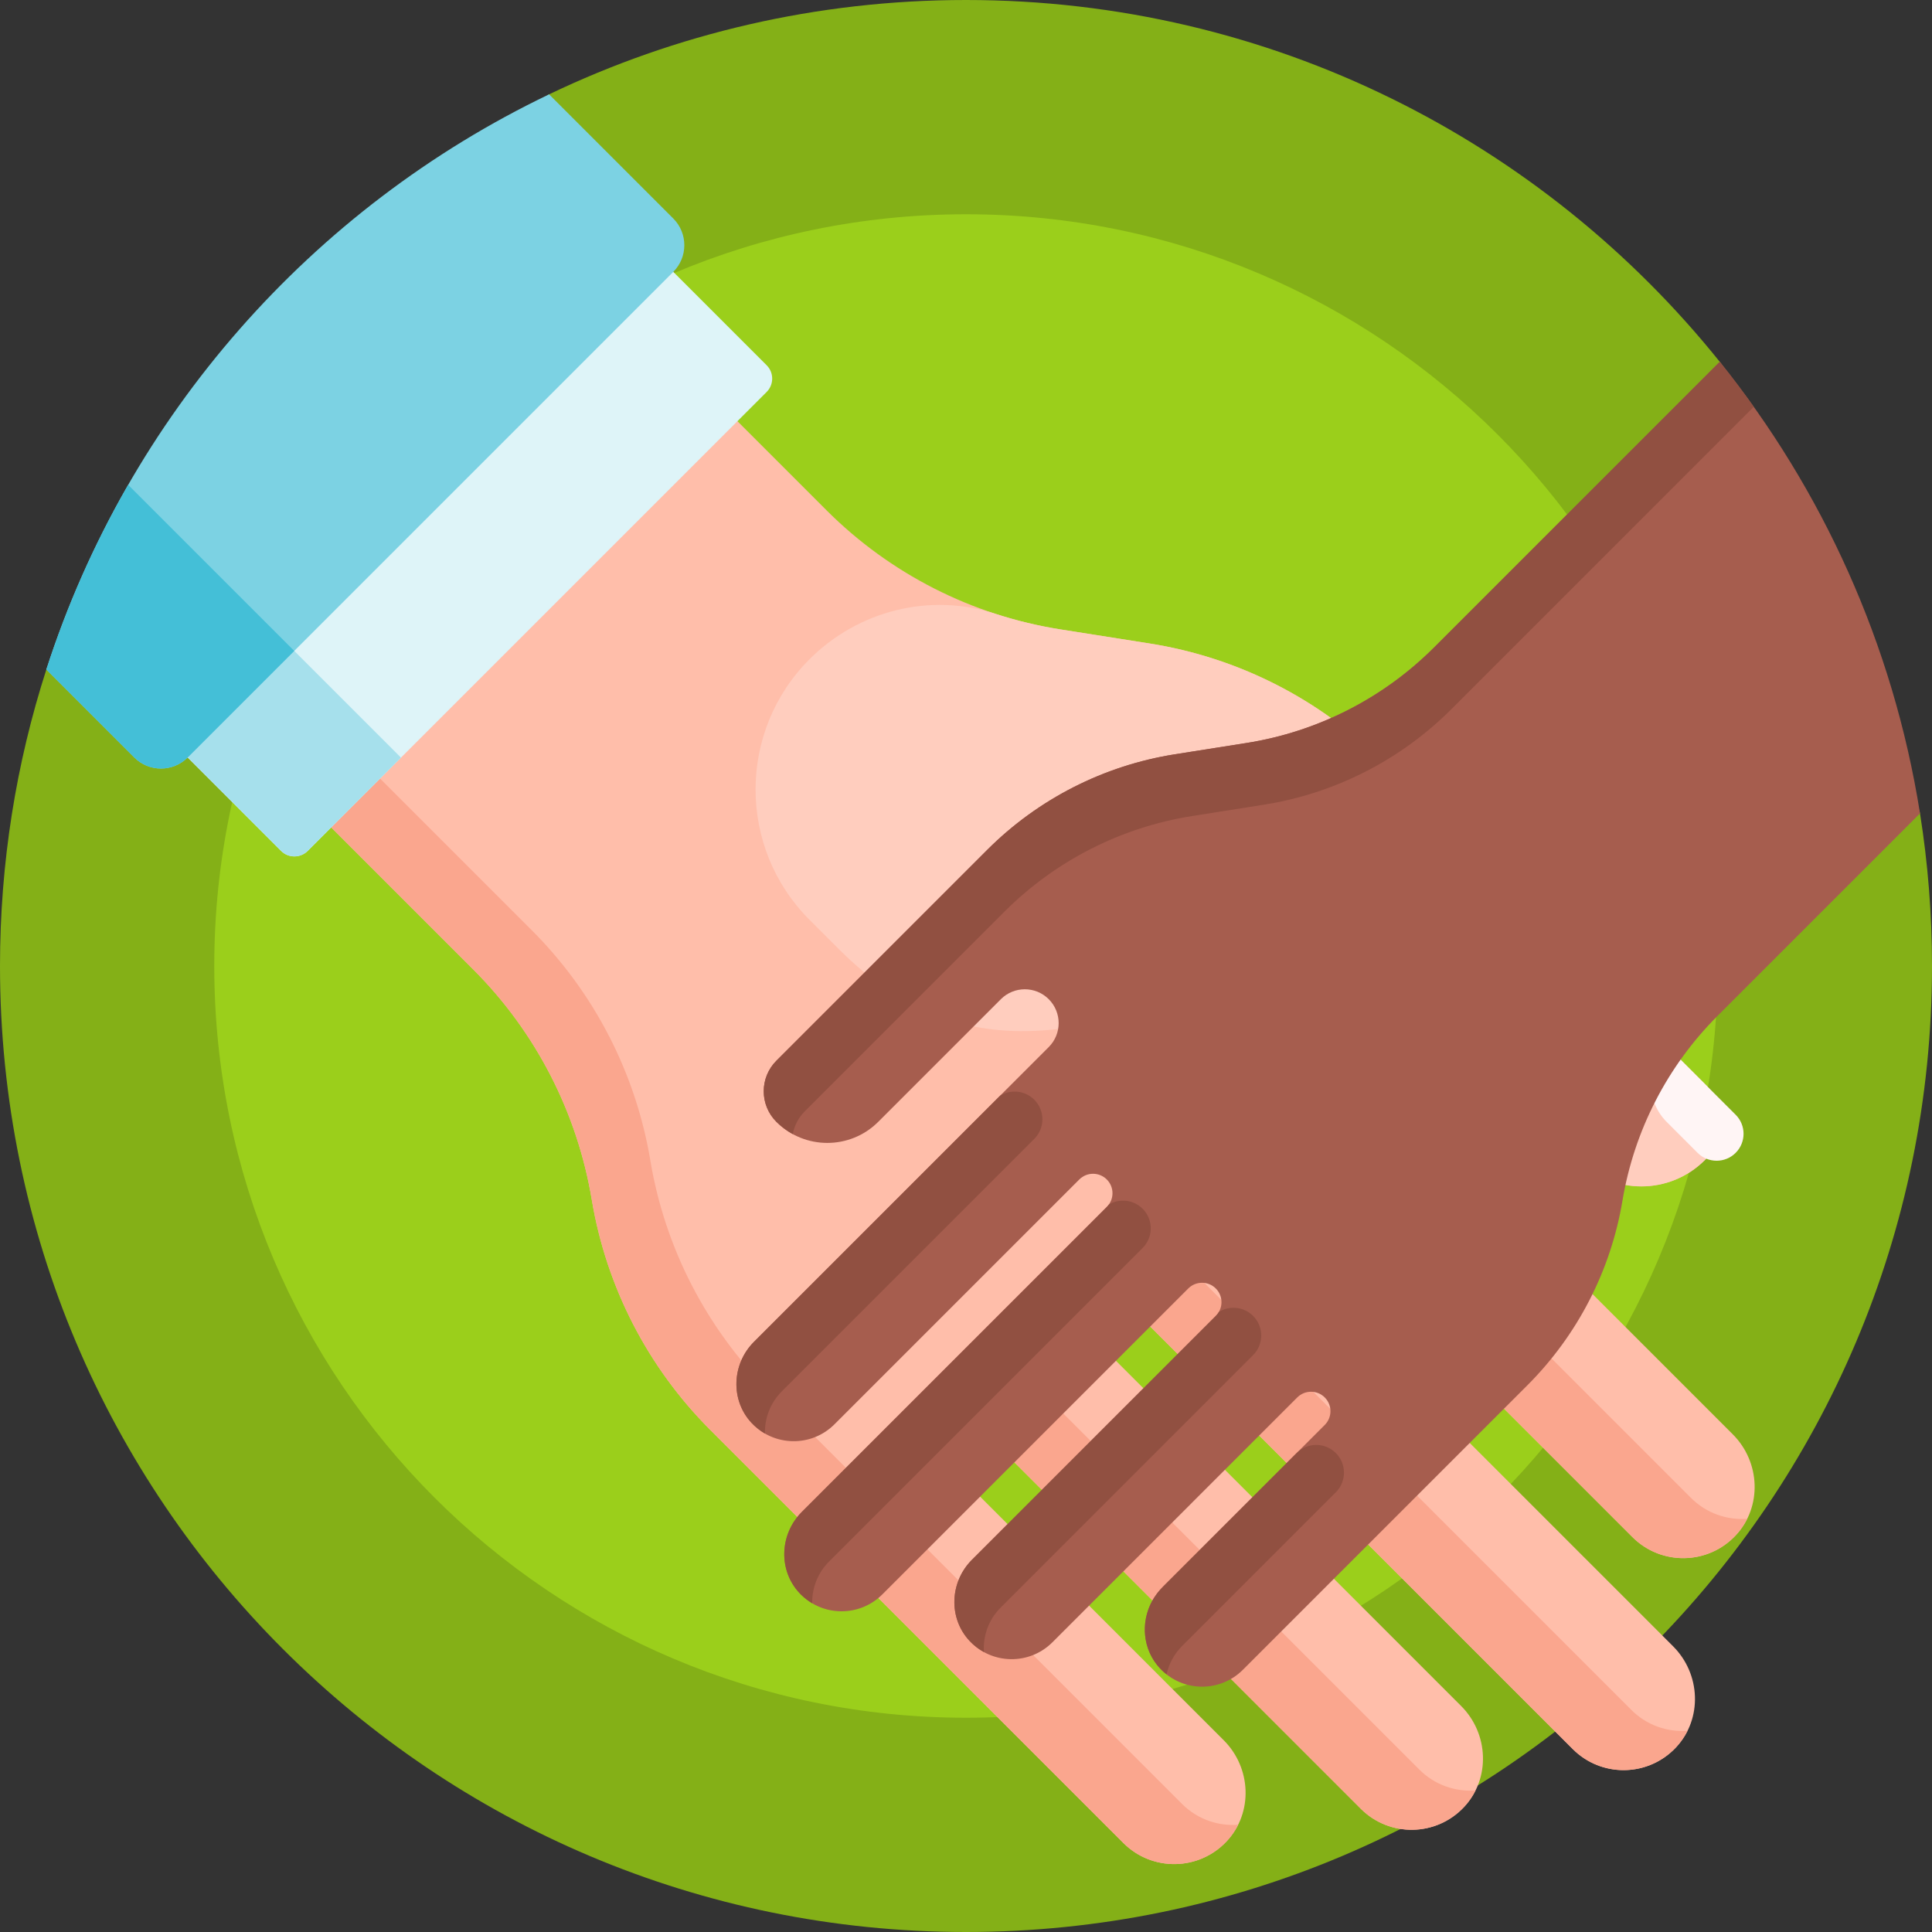 <svg id="Capa_1" enable-background="new 0 0 512 512" height="512" viewBox="0 0 512 512" width="512" xmlns="http://www.w3.org/2000/svg"><rect x="0" y="0" width="512" height="512" fill="#333333" stroke="none"/><g><path d="m256 0c80.788 0 152.835 37.422 199.753 95.877 5.094 6.346-2.455 22.369 2.025 29.19 15.848 24.127 27.727 51.092 34.711 79.969 1.585 6.555 15.264 3.78 16.334 10.521 2.091 13.173 3.177 26.681 3.177 40.443 0 141.385-114.615 256-256 256s-256-114.615-256-256c0-27.408 4.307-53.81 12.281-78.566 2.187-6.788 15.427.56 18.152-5.968 21.822-52.276 60.483-95.768 109.205-123.701 5.431-3.114.209-20.047 5.881-22.765 33.448-16.025 70.916-25 110.481-25z" fill="#84b017"/><path d="m256 56.783c110.024 0 199.217 89.192 199.217 199.217s-89.193 199.217-199.217 199.217-199.217-89.193-199.217-199.217 89.193-199.217 199.217-199.217z" fill="#9bcf1b"/><path d="m416.81 463.531-116.567-116.567c-2.508-2.508-6.575-2.508-9.083 0s-2.508 6.575 0 9.083l96.06 96.06c7.297 7.297 7.837 19.185.804 26.736-7.383 7.928-19.8 8.094-27.395.499l-96.383-96.383c-2.508-2.508-6.575-2.508-9.083 0s-2.508 6.575 0 9.083l69.147 69.147c7.297 7.297 7.837 19.185.804 26.736-7.383 7.928-19.8 8.094-27.395.499l-109.485-109.484c-16.569-16.569-27.55-37.9-31.408-61.012-3.858-23.113-14.839-44.443-31.408-61.012l-53.84-53.84c13.212-22.071 29.325-42.89 48.34-61.905 18.086-18.086 37.803-33.547 58.678-46.382l40.444 40.444c16.808 16.808 38.51 27.859 61.989 31.567l23.624 3.73c23.48 3.707 45.181 14.758 61.989 31.567l85.155 85.155c5.574 5.574 5.574 14.611 0 20.185-9.29 9.29-24.351 9.29-33.641 0l-56.013-56.013c-4.366-4.366-11.445-4.366-15.811 0s-4.366 11.445 0 15.812l112.881 112.881c7.297 7.297 7.837 19.185.804 26.736-7.383 7.928-19.8 8.094-27.395.499l-96.383-96.383c-2.508-2.508-6.575-2.508-9.083 0s-2.508 6.575 0 9.083l116.245 116.245c7.297 7.297 7.837 19.185.804 26.736-.084.09-.169.179-.254.267-.121.122-.241.243-.362.365-7.442 7.298-19.391 7.254-26.779-.134z" fill="#ffbeaa"/><path d="m391.034 474.484c-.774 1.553-1.778 3.019-3.018 4.351-7.383 7.928-19.8 8.094-27.395.499l-96.315-96.315c-3.576-3.576-3.576-9.373 0-12.948 3.576-3.576 9.372-3.576 12.948 0l98.893 98.893c4.079 4.08 9.551 5.92 14.887 5.52zm-77.789 3.572-109.486-109.486c-16.569-16.569-27.55-37.9-31.408-61.013-3.858-23.112-14.839-44.443-31.408-61.012l-59.264-59.264c-3.537 5.187-6.904 10.454-10.101 15.795l53.84 53.839c16.569 16.569 27.55 37.9 31.408 61.012 3.858 23.113 14.839 44.443 31.408 61.013l109.486 109.486c7.595 7.595 20.012 7.428 27.395-.5 1.24-1.332 2.245-2.798 3.018-4.351-5.336.401-10.808-1.439-14.888-5.519zm134.894-81.085-98.893-98.893c-3.576-3.576-9.372-3.576-12.948 0-3.575 3.575-3.575 9.372 0 12.948l96.315 96.315c7.595 7.595 20.012 7.428 27.395-.5 1.24-1.332 2.245-2.798 3.018-4.351-5.335.401-10.807-1.439-14.887-5.519zm-15.812 56.181-119.078-119.077c-3.576-3.576-9.372-3.576-12.948 0s-3.576 9.373 0 12.948l116.5 116.5c7.595 7.595 20.012 7.428 27.395-.5 1.24-1.332 2.245-2.798 3.018-4.351-5.335.401-10.807-1.44-14.887-5.52z" fill="#faa68e"/><path d="m451.797 307.435c-9.29 9.29-24.352 9.29-33.641 0l-55.917-55.917-.096-.097c-3.437-3.437-8.614-4.093-13.03-2.062-59.181 27.225-93.602 35.378-126.886 2.094l-7.689-7.688c-19.073-19.073-19.073-49.997 0-69.07 12.864-12.864 31.871-17.701 49.166-12.061 5.63 1.835 11.421 3.232 17.325 4.164l23.624 3.73c23.48 3.707 45.181 14.758 61.99 31.566l85.155 85.154c5.573 5.576 5.573 14.613-.001 20.187z" fill="#ffcdbe"/><path d="m459.97 295.422c2.787 2.787 2.787 7.305 0 10.092-2.787 2.787-7.305 2.787-10.092 0l-8.172-8.172c-5.574-5.574-5.574-14.611 0-20.185z" fill="#fff5f5"/><path d="m160.124 53.748 43.05 43.05c1.953 1.953 1.953 5.118 0 7.071l-121.622 121.622c-1.953 1.953-5.118 1.953-7.071 0l-40.837-40.837z" fill="#def4f8"/><path d="m59.081 153.6 47.181 47.181-24.71 24.71c-1.953 1.953-5.118 1.953-7.071 0l-40.837-40.837z" fill="#a6e0ec"/><path d="m145.52 25.001 32.906 32.905c3.905 3.905 3.905 10.237 0 14.142l-128.694 128.694c-3.905 3.905-10.237 3.905-14.142 0l-23.308-23.308c21.65-67.212 70.332-122.292 133.238-152.433z" fill="#7cd2e3"/><path d="m33.967 128.487 44.01 44.01-28.245 28.245c-3.905 3.905-10.237 3.905-14.142 0l-23.308-23.308c5.533-17.179 12.833-33.566 21.685-48.947z" fill="#44bfd7"/><path d="m455.175 269.206c-13.294 13.294-22.104 30.408-25.2 48.953-3.096 18.544-11.906 35.658-25.2 48.953l-75.402 75.401c-6.094 6.094-16.056 5.961-21.98-.4-5.643-6.059-5.209-15.597.645-21.451l43.037-43.037c2.012-2.013 2.012-5.275 0-7.288-2.013-2.013-5.275-2.013-7.288 0l-64.889 64.89c-6.094 6.094-16.056 5.96-21.98-.401-5.643-6.059-5.209-15.597.646-21.451l64.631-64.631c2.012-2.013 2.012-5.275 0-7.288-2.012-2.012-5.275-2.012-7.288 0l-81.087 81.084c-5.927 5.927-15.515 5.962-21.486.106-.097-.098-.194-.195-.291-.293-.068-.07-.136-.142-.204-.214-5.643-6.06-5.209-15.598.646-21.452l80.826-80.825c2.013-2.013 2.013-5.275 0-7.288s-5.275-2.013-7.288 0l-64.889 64.889c-6.094 6.094-16.056 5.96-21.98-.4-5.643-6.059-5.209-15.598.646-21.452l78.127-78.126c3.503-3.504 3.503-9.184 0-12.687s-9.183-3.503-12.686 0l-32.499 32.499c-7.454 7.453-19.538 7.453-26.992 0-4.472-4.473-4.472-11.724 0-16.195l55.88-55.881c13.486-13.485 30.898-22.353 49.737-25.327l18.954-2.993c18.839-2.975 36.251-11.841 49.737-25.327l75.696-75.696c27.2 33.889 45.955 74.846 53.07 119.68z" fill="#a65d4e"/><path d="m219.714 413.82c-3.05 3.05-4.539 7.069-4.469 11.066-1.035-.614-2.013-1.36-2.91-2.24-.097-.098-.194-.195-.291-.293-.069-.07-.136-.142-.204-.214-5.643-6.06-5.209-15.598.646-21.452l80.826-80.826c.204-.204.387-.421.549-.648 2.82-1.682 6.525-1.309 8.952 1.119 2.868 2.869 2.869 7.52 0 10.389zm41.032 23.995c-.275-4.233 1.204-8.559 4.44-11.794l66.903-66.903c2.869-2.869 2.869-7.52 0-10.389-2.466-2.466-6.249-2.813-9.085-1.039-.219.375-.489.73-.811 1.052l-64.631 64.631c-5.854 5.854-6.288 15.393-.645 21.451 1.145 1.231 2.44 2.227 3.829 2.991zm-58.025-57.91c-.101-4.035 1.388-8.103 4.467-11.182l66.903-66.903c2.869-2.869 2.869-7.52 0-10.389-2.458-2.458-6.224-2.81-9.057-1.056l-65.235 65.236c-5.854 5.854-6.288 15.393-.646 21.452 1.073 1.151 2.278 2.098 3.568 2.842zm102.615 44.364c-3.103 5.679-2.536 12.915 2.056 17.845.554.595 1.144 1.136 1.762 1.622.601-2.761 1.975-5.388 4.121-7.534l40.74-40.74c2.869-2.869 2.869-7.52 0-10.389-2.868-2.868-7.517-2.869-10.386-.003l-35.283 35.282c-1.195 1.199-2.199 2.517-3.01 3.917zm150.417-328.392-75.696 75.696c-13.486 13.486-30.898 22.353-49.737 25.327l-18.955 2.993c-18.839 2.975-36.251 11.841-49.737 25.327l-55.88 55.88c-4.472 4.472-4.473 11.723 0 16.196 1.321 1.321 2.787 2.407 4.347 3.259.404-2.207 1.459-4.318 3.165-6.024l52.948-52.949c13.486-13.485 30.898-22.353 49.737-25.327l18.955-2.994c18.839-2.974 36.251-11.84 49.737-25.327l80.131-80.131c-2.89-4.064-5.897-8.041-9.015-11.926z" fill="#915041"/></g></svg>